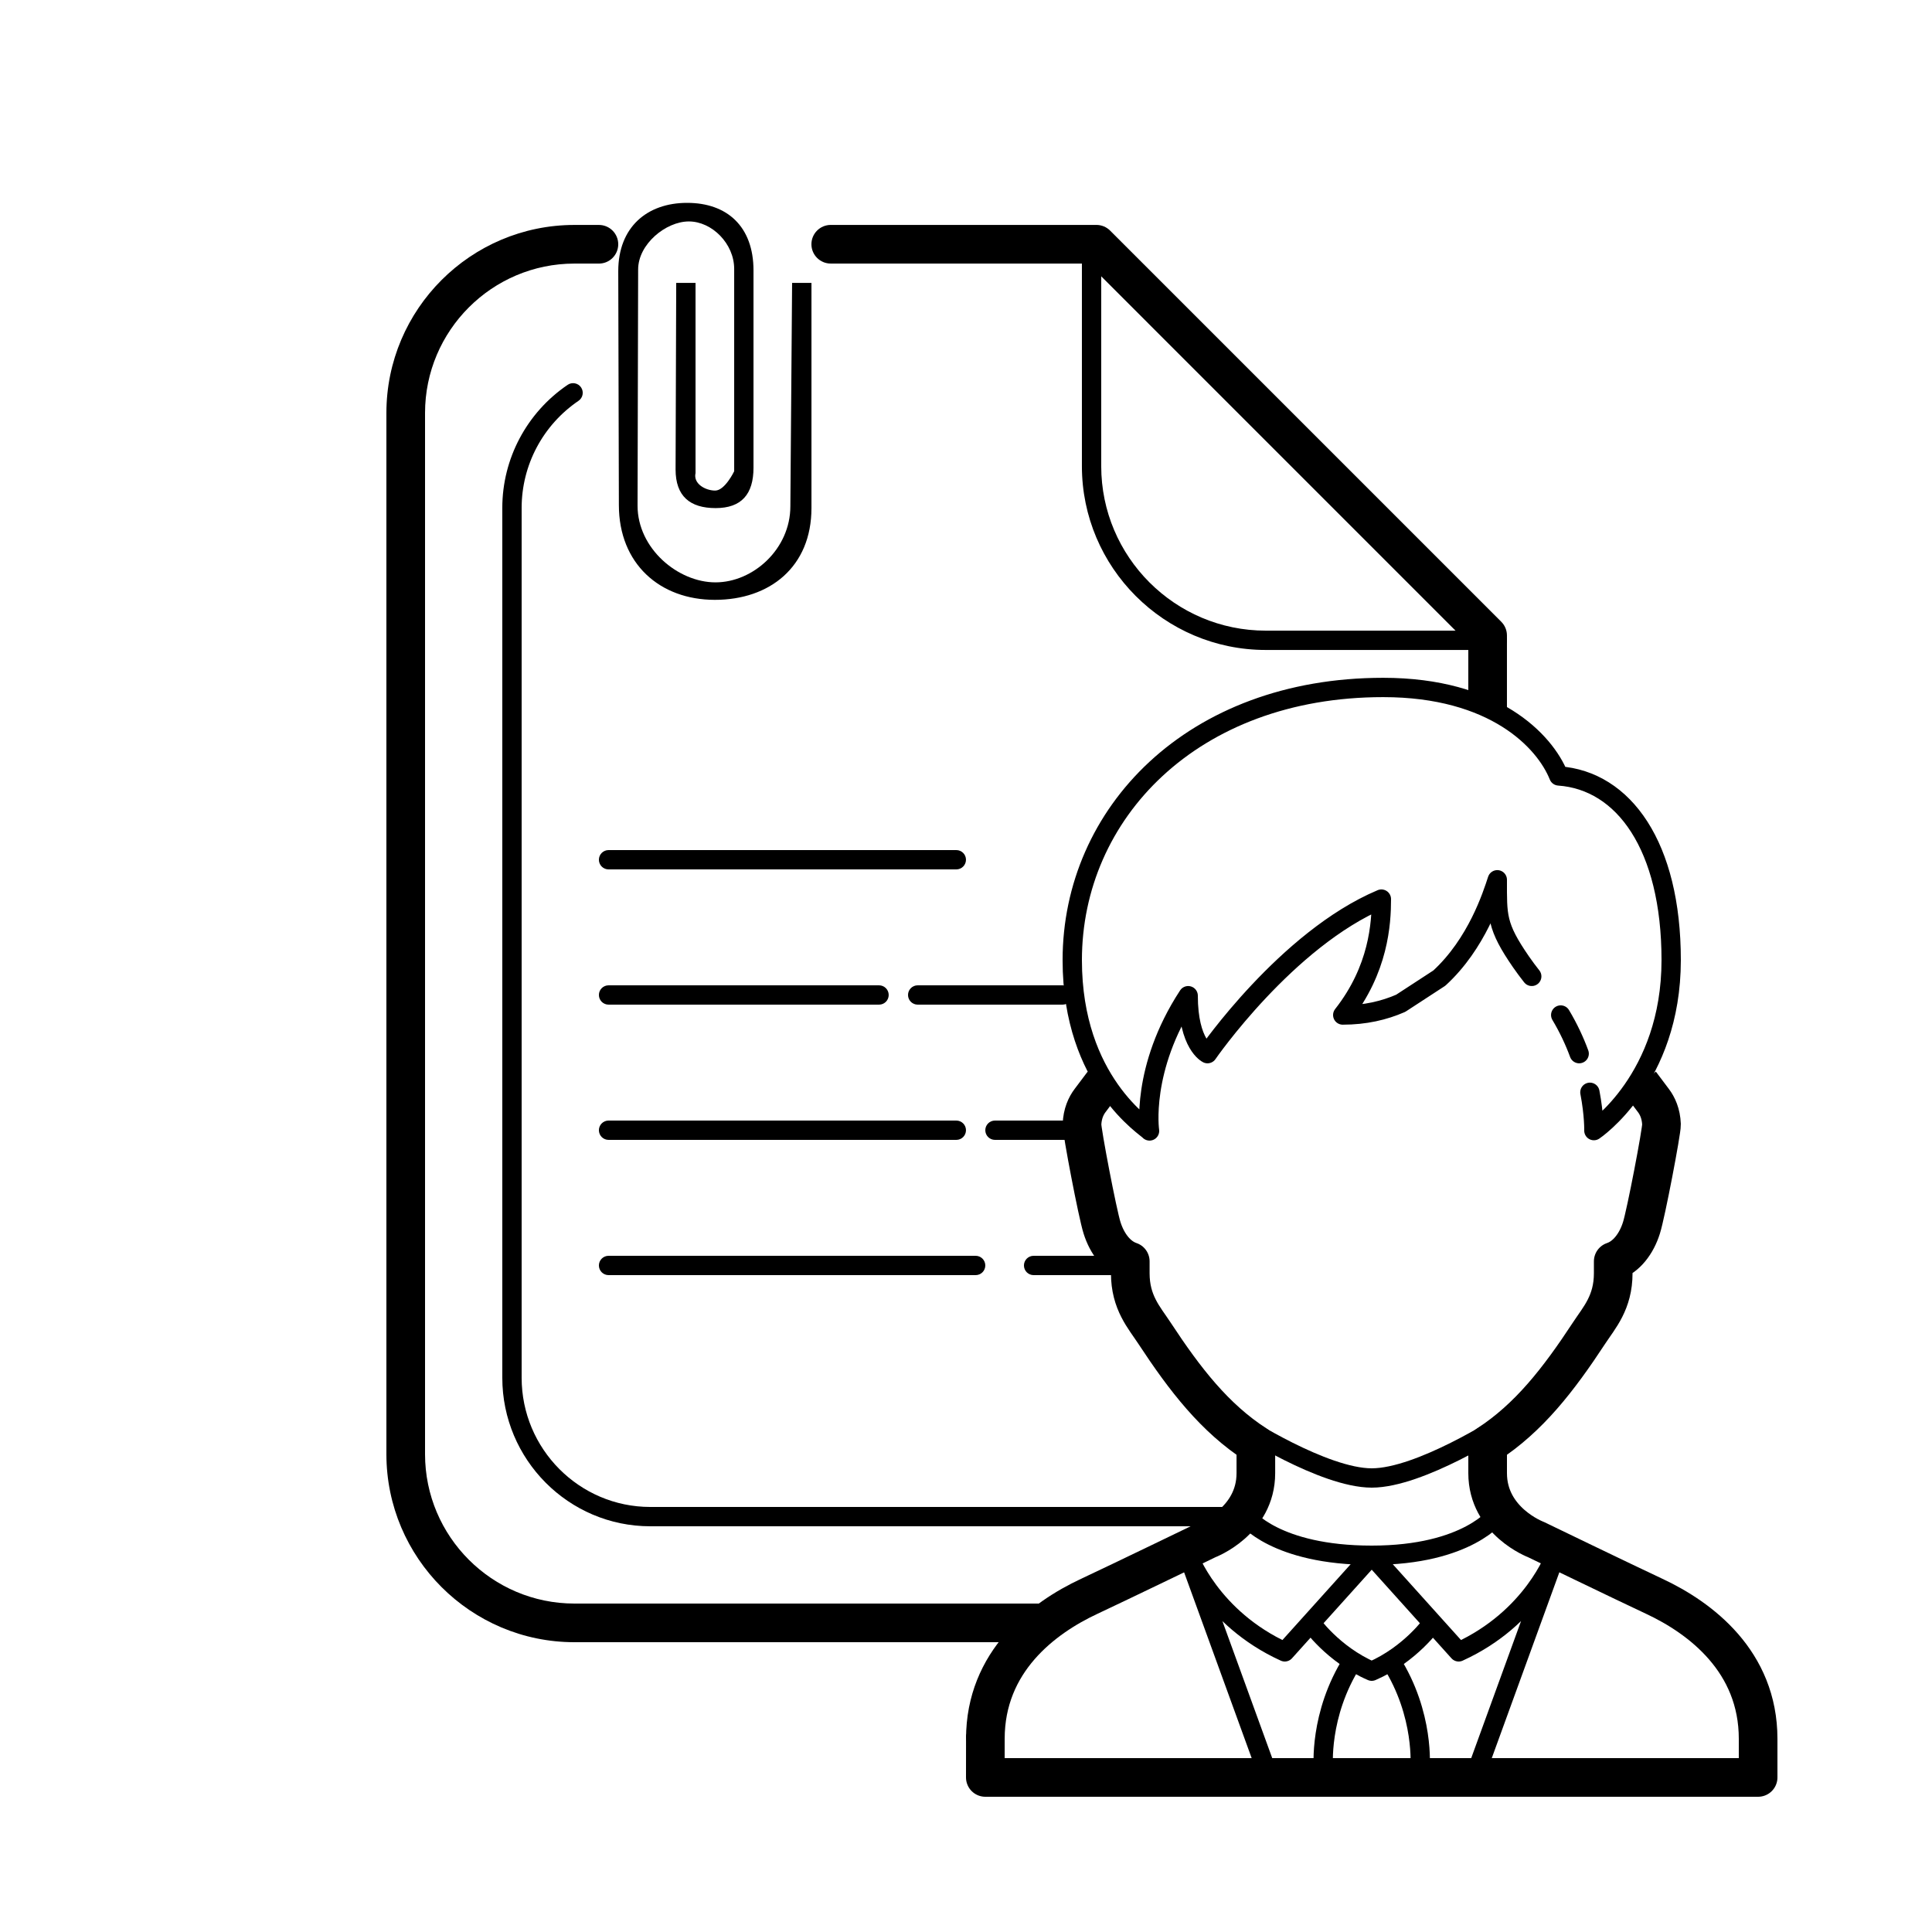<?xml version="1.0" encoding="iso-8859-1"?>
<!-- Generator: Adobe Illustrator 24.0.3, SVG Export Plug-In . SVG Version: 6.00 Build 0)  -->
<svg version="1.1" id="Layer_1" xmlns="http://www.w3.org/2000/svg" xmlns:xlink="http://www.w3.org/1999/xlink" x="0px" y="0px"
	 viewBox="0 0 100 100" style="enable-background:new 0 0 100 100;" xml:space="preserve">
<path style="fill:none;stroke:#000000;stroke-miterlimit:10;" d="M72,86c1.75,2.75,1.5,5.5,1.5,5.5h-5c0,0-0.25-2.75,1.5-5.5"/>
<path style="fill:none;stroke:#000000;stroke-linecap:round;stroke-linejoin:round;stroke-miterlimit:10;" d="M71,80.5l-3.147,3.497
	c0,0,1.128,1.628,3.147,2.503c2.019-0.876,3.149-2.5,3.149-2.5L71,80.5z M80.5,80.5c0,0-1.154,3.249-5,5l-4.5-5 M61.5,80.5
	c0,0,1.154,3.249,5,5l4.5-5 M65.5,91.5l-4-11 M76.5,91.5l4-11"/>
<path style="fill:none;stroke:#000000;stroke-linecap:round;stroke-miterlimit:10;" d="M77.5,78.375c0,0-1.5,2.125-6.5,2.125
	s-6.5-2-6.5-2"/>
<path style="fill:none;stroke:#000000;stroke-miterlimit:10;" d="M64.252,73.75c0,0,4.25,2.75,6.75,2.75H71
	c2.5,0,6.75-2.75,6.75-2.75"/>
<path style="fill:none;stroke:#000000;stroke-width:2;stroke-linejoin:round;stroke-miterlimit:10;" d="M57.096,56.068
	c0,0-0.553,0.74-0.675,0.898c-0.204,0.269-0.397,0.676-0.417,1.237c-0.012,0.339,0.802,4.619,1.039,5.354
	c0.26,0.826,0.78,1.503,1.46,1.73V65.9c0,1.52,0.721,2.294,1.25,3.1c1.59,2.422,3.125,4.395,5.25,5.77c0,0.087,0,1.393,0,1.48
	c0,2.5-2.5,3.438-2.5,3.438s-4.578,2.215-6.125,2.938C53.977,83.746,51.002,86,51.002,90c0,0.39-0.004-0.481,0,0
	c0,1.105-0.002,2-0.002,2h20.002H71h18c1.105,0,2,0,2,0s0-1.61,0-2c0-4-2.975-6.254-5.375-7.375
	c-1.547-0.723-6.125-2.938-6.125-2.938S77,78.75,77,76.25c0-0.087,0-1.393,0-1.48c2.125-1.375,3.66-3.348,5.25-5.77
	c0.529-0.806,1.25-1.581,1.25-3.1v-0.613c0.679-0.227,1.2-0.904,1.46-1.73c0.236-0.735,1.051-5.015,1.039-5.354
	c-0.02-0.561-0.213-0.968-0.417-1.237c-0.122-0.159-0.675-0.898-0.675-0.898"/>
<path style="fill:none;stroke:#000000;stroke-linecap:round;stroke-linejoin:round;stroke-miterlimit:10;" d="M82.293,56.537
	c0.227,1.185,0.206,1.983,0.206,1.983s4.001-2.667,4.001-8.825c0-5.92-2.462-9.297-5.818-9.533
	c-0.728-1.813-3.341-4.579-9.089-4.579c-9.893,0-16.093,6.533-16.093,14.112c0,6.316,3.885,8.667,4,8.842c0,0-0.48-3.211,2-7
	c0,2.526,1,3,1,3s4.088-5.928,9-8c0,1.263-0.14,3.632-2,6c1.154,0,2.143-0.233,3-0.607l2-1.304c1.944-1.782,2.736-4.282,3-5.089
	c0,1.883-0.055,2.39,1.227,4.25c0.183,0.266,0.371,0.514,0.556,0.75 M80.782,52.537c0.405,0.679,0.72,1.357,0.956,2"/>
<g>
	<path d="M77.499,33.642H65.514c-5.247,0-9.515-4.268-9.515-9.515V13.142c0-0.276,0.224-0.5,0.5-0.5s0.5,0.224,0.5,0.5v10.985
		c0,4.695,3.82,8.515,8.515,8.515h11.985c0.276,0,0.5,0.224,0.5,0.5S77.776,33.642,77.499,33.642z"/>
	<g>
		<path d="M77.706,32.183L57.458,11.935c-0.187-0.188-0.442-0.293-0.707-0.293H42.999c-0.552,0-1,0.448-1,1s0.448,1,1,1h13.339
			l19.661,19.662V36l2,1v-4.11C77.999,32.625,77.894,32.371,77.706,32.183z"/>
		<path d="M22,75.268V21.375c0-4.263,3.468-7.732,7.732-7.732H31c0.552,0,1-0.448,1-1s-0.448-1-1-1h-1.268
			c-5.366,0-9.732,4.365-9.732,9.732v53.893C20,80.634,24.365,85,29.732,85H54v-2H29.732C25.469,83,22,79.532,22,75.268z"/>
	</g>
	<path d="M33.658,78C29.987,78,27,74.999,27,71.311V26.29c0-2.218,1.1-4.29,2.944-5.544c0.228-0.155,0.287-0.466,0.132-0.695
		c-0.155-0.227-0.467-0.288-0.695-0.132c-2.118,1.44-3.382,3.822-3.382,6.371v45.021c0,4.239,3.435,7.689,7.658,7.689H63.5l0.002-1
		H33.658z"/>
	<path d="M40.999,14.642l-0.09,11.563c0,2.21-1.924,3.938-3.875,3.938c-1.951,0-4.034-1.759-4.034-3.969l0.03-12.227
		c0-1.307,1.432-2.485,2.626-2.485c1.194,0,2.345,1.149,2.345,2.456v10.474c0,0-0.477,1-0.984,1c-0.507,0-1.145-0.356-1.016-0.906
		v-9.843h-1l-0.033,9.656c0,1.38,0.74,2,2.074,2s1.959-0.714,1.959-2.094V14c0-2.271-1.36-3.5-3.436-3.5
		c-2.076,0-3.564,1.261-3.564,3.532l0.032,12.11c0,3.04,2.123,4.906,4.968,4.906s5-1.71,5-4.75V14.642H40.999z"/>
	<path d="M49.499,45h-18c-0.276,0-0.5-0.224-0.5-0.5s0.224-0.5,0.5-0.5h18c0.276,0,0.5,0.224,0.5,0.5S49.776,45,49.499,45z
		 M45.499,52h-14c-0.276,0-0.5-0.224-0.5-0.5s0.224-0.5,0.5-0.5h14c0.276,0,0.5,0.224,0.5,0.5S45.776,52,45.499,52z M55,52h-7.501
		c-0.276,0-0.5-0.224-0.5-0.5s0.224-0.5,0.5-0.5H55c0.276,0,0.5,0.224,0.5,0.5S55.277,52,55,52z M56,59h-4.501
		c-0.276,0-0.5-0.224-0.5-0.5s0.224-0.5,0.5-0.5H56c0.276,0,0.5,0.224,0.5,0.5S56.277,59,56,59z M49.499,59h-18
		c-0.276,0-0.5-0.224-0.5-0.5s0.224-0.5,0.5-0.5h18c0.276,0,0.5,0.224,0.5,0.5S49.776,59,49.499,59z M58,66h-4.501
		c-0.276,0-0.5-0.224-0.5-0.5s0.224-0.5,0.5-0.5H58c0.276,0,0.5,0.224,0.5,0.5S58.277,66,58,66z M50.499,66h-19
		c-0.276,0-0.5-0.224-0.5-0.5s0.224-0.5,0.5-0.5h19c0.276,0,0.5,0.224,0.5,0.5S50.776,66,50.499,66z"/>
</g>
</svg>